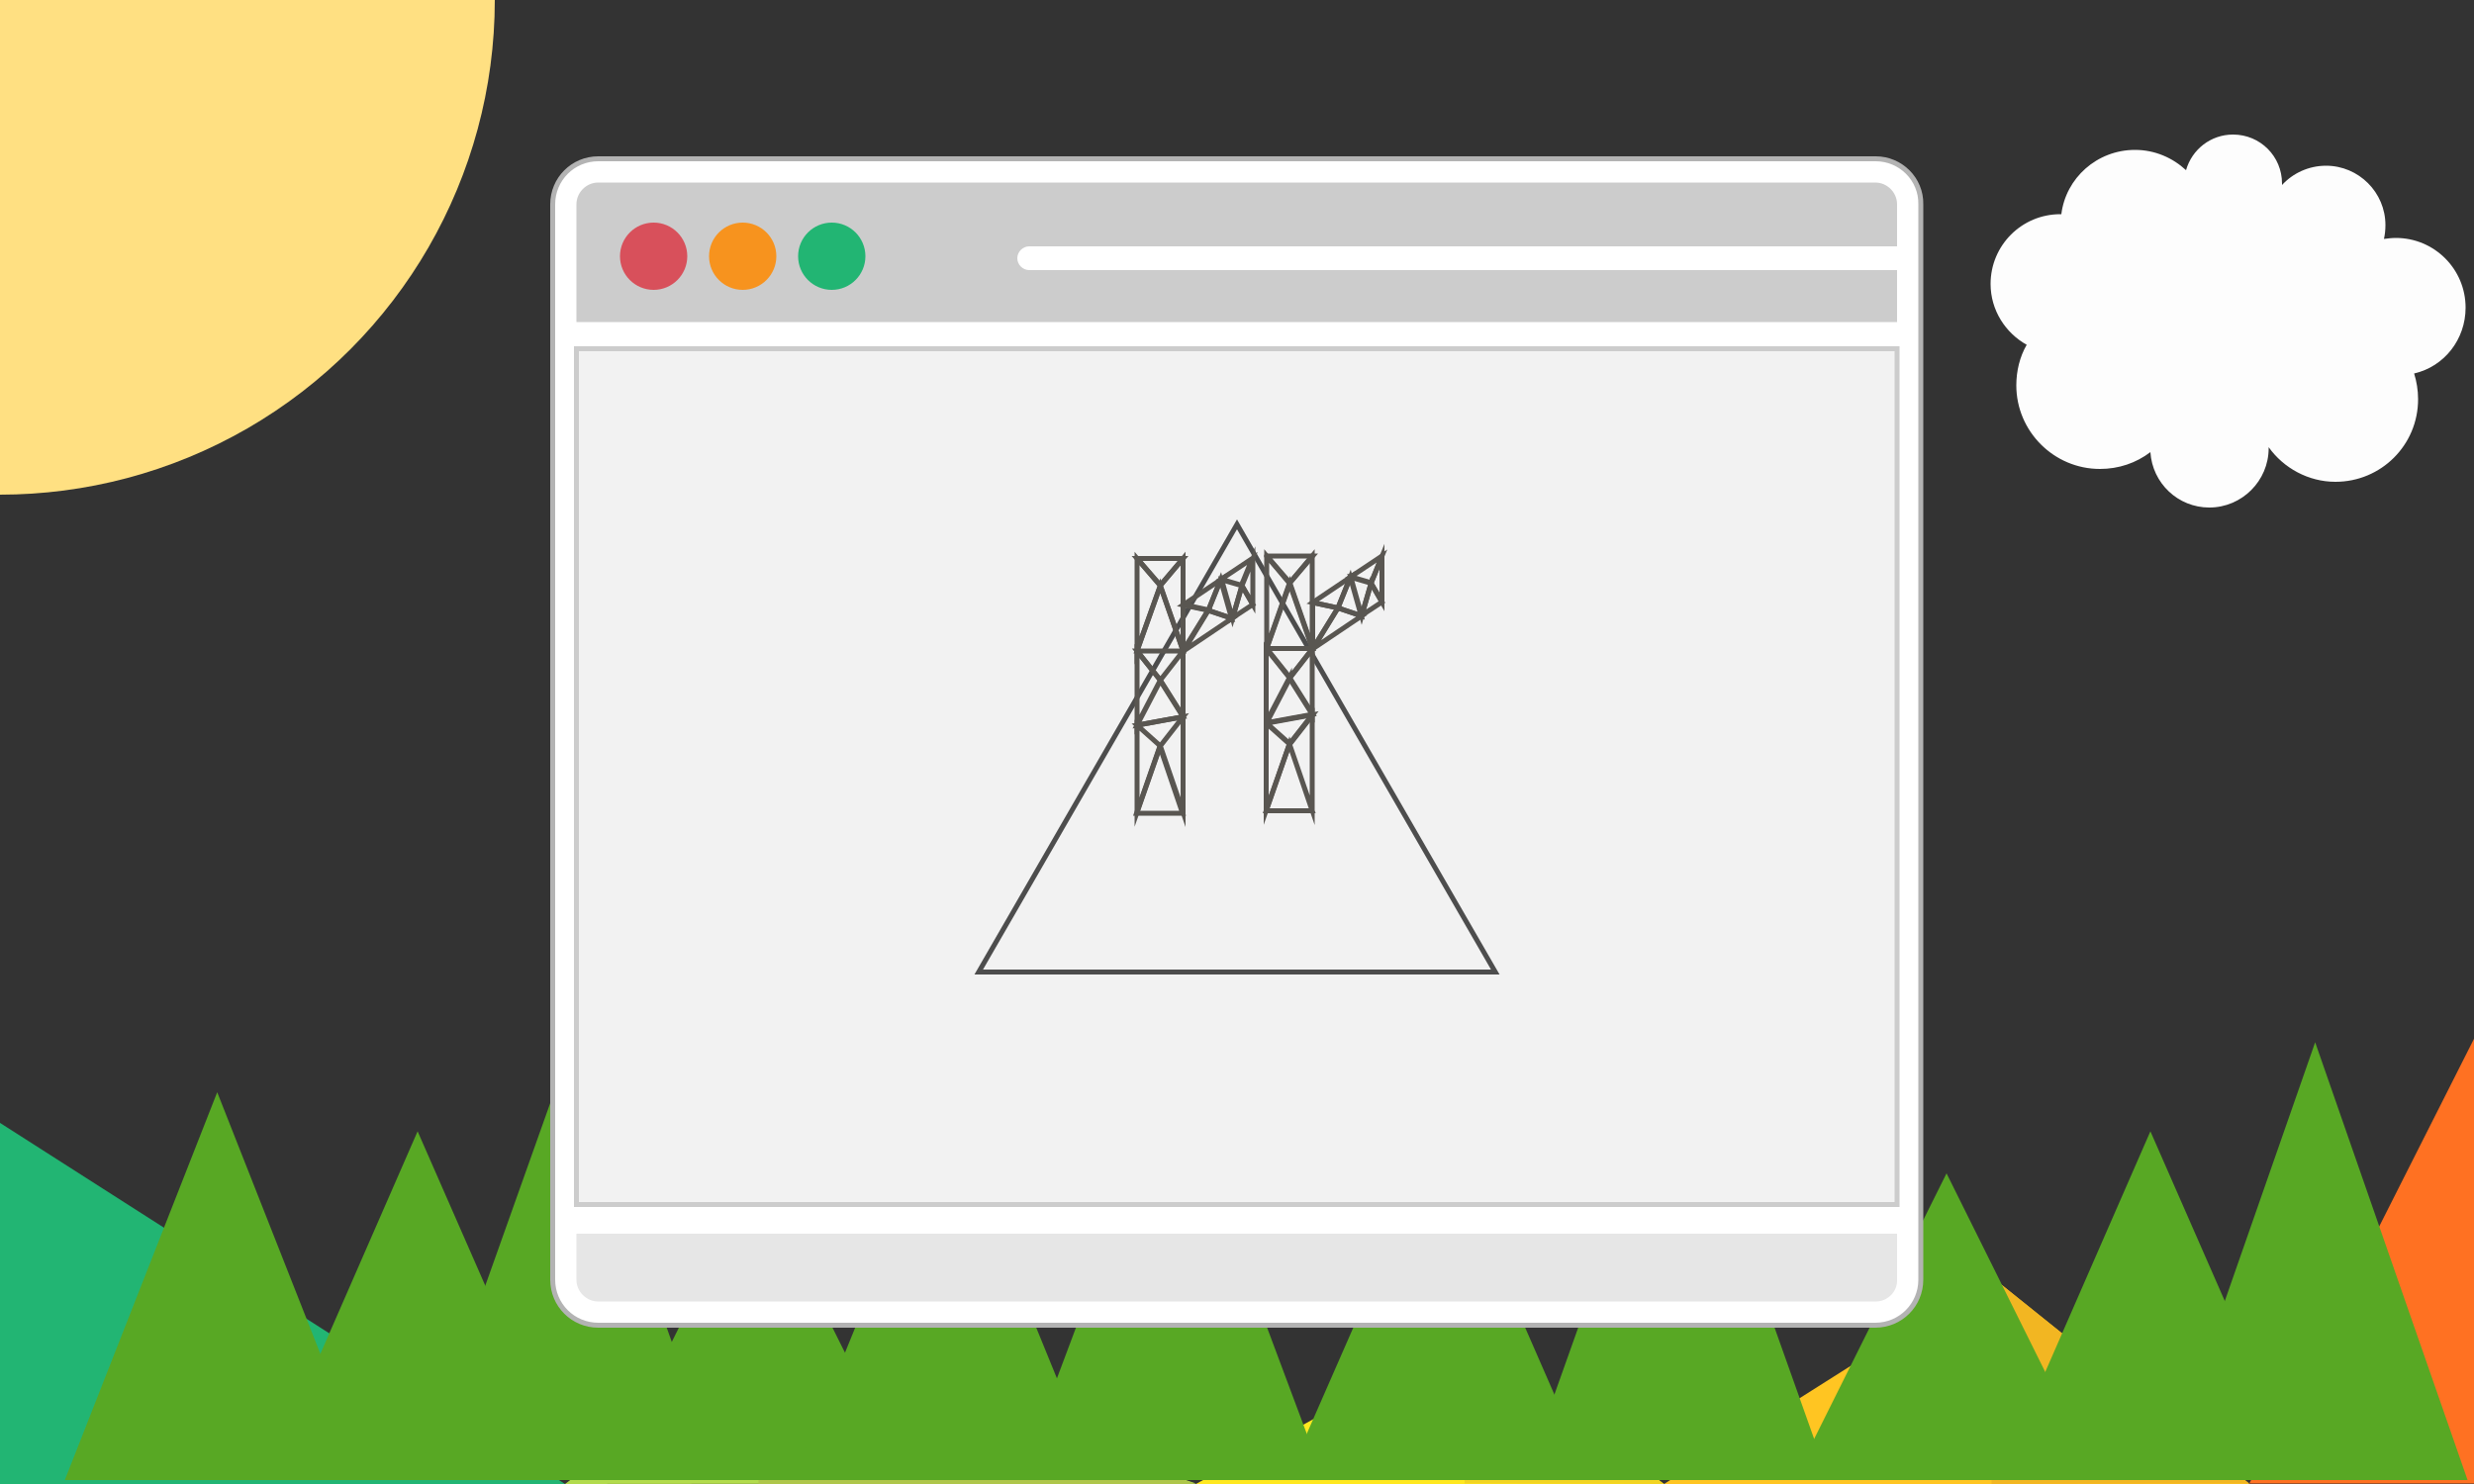 <?xml version="1.0" encoding="UTF-8"?>
<?xml-stylesheet href="../css/style.css" type="text/css"?>
<svg id="design-tab" xmlns="http://www.w3.org/2000/svg" viewBox="0 0 500 300"><rect x="0" y="0" width="500" height="300" fill="#333333" stroke="none"/><path class="design-bg" fill="rgba(255,255,255,0)" d="M0 0h500v299.9H0z"/><circle class="design-sun" fill="#ffe082" r="100"/><g class="design-triangle-group"><path fill="#22B573" d="M0 300v-73l114.2 73"/><path fill="#B2DB4D" d="M114.2 300l39.1-30.1 88.4 30"/><path fill="#FFE820" d="M241.7 300l54.3-30 40.3 30"/><path fill="#FFC522" d="M336.3 300l66.2-41.9 52.1 41.9"/><path fill="#FF7122" d="M454.6 299.9H500V210"/><polygon class="design-shadow" fill="#AEC64A" points="153.3 269.9 153.3 300 241.7 300 "/><polygon class="design-shadow" fill="#F2D422" points="296 270 296 299.9 336.3 300 "/><polygon class="design-shadow" fill="#F2B622" points="402.5 258.1 402.5 300 454.6 299.9 "/></g><g class="forest"><polygon fill="#58A824" points="13.1 299.2 43.9 220.8 74.8 299.2 "/><polygon fill="#58A824" points="53.6 299.2 84.4 228.7 115.3 299.2 "/><polygon fill="#58A824" points="84.1 299.2 114.9 212.6 145.7 299.2 "/><polygon fill="#58A824" points="121.9 299.2 152.7 237.2 183.6 299.2 "/><polygon fill="#58A824" points="160.3 299.2 191.1 223.5 222 299.2 "/><polygon fill="#58A824" points="205.9 299.2 236.8 216.8 267.6 299.2 "/><polygon fill="#58A824" points="260 299.2 290.9 228.7 321.7 299.2 "/><polygon fill="#58A824" points="308 299.2 338.8 212.6 369.6 299.2 "/><polygon fill="#58A824" points="362.5 299.2 393.4 237.2 424.2 299.2 "/><polygon fill="#58A824" points="403.8 299.2 434.6 228.7 465.5 299.2 "/><polygon fill="#58A824" points="437 299.2 467.9 210.7 498.7 299.2 "/></g><g><path fill="#FFF" stroke="#B3B3B3" stroke-miterlimit="10" d="M379.1 32.1H120.9c-5.1 0-9.2 4.1-9.2 9.2v217.4c0 5.1 4.1 9.2 9.2 9.2H379c5.1 0 9.2-4.1 9.2-9.2V41.3c0.1-5.1-4.1-9.2-9.1-9.2z"/><path fill="#CCC" d="M120.9 36.9H379c2.4 0 4.4 2 4.4 4.4v8.5H208c-1.3 0-2.4 1.1-2.4 2.4 0 1.3 1.1 2.4 2.4 2.4h175.4v10.5H116.5V41.3c0-2.4 2-4.4 4.4-4.4z"/><path fill="#E6E6E6" d="M379.1 263.1H120.9c-2.4 0-4.4-2-4.4-4.4v-9.3h266.9v9.3c0.1 2.4-1.9 4.4-4.3 4.4z"/><path fill="#F2F2F2" stroke="#CCC" stroke-miterlimit="10" d="M116.5 70.5h266.9v173H116.5z"/><circle fill="#D8505B" cx="132.1" cy="51.8" r="6.8"/><path class="cloud" fill="#FDFDFD" d="M498.3 62.2c0-7.8-6.3-14.1-14.1-14.1 -0.8 0-1.6 0.1-2.4 0.2 0.2-0.9 0.3-1.8 0.3-2.8 0-6.6-5.4-12-12-12 -3.5 0-6.7 1.5-8.9 3.9 0-0.1 0-0.2 0-0.3 0-5.5-4.4-9.9-9.9-9.9 -4.5 0-8.3 3-9.5 7.2 -2.7-2.5-6.3-4.1-10.3-4.1 -7.7 0-14 5.7-14.9 13 -0.1 0-0.1 0-0.2 0 -7.8 0-14.1 6.3-14.1 14.1 0 5.3 3 9.9 7.3 12.3 -1.4 2.4-2.1 5.3-2.1 8.2 0 9.3 7.6 16.9 16.9 16.9 3.8 0 7.3-1.2 10.2-3.4 0.4 6.3 5.6 11.2 11.9 11.2 6.6 0 12-5.4 12-12 0-0.1 0-0.1 0-0.2 3 4.2 8 7 13.5 7 9.2 0 16.7-7.4 16.7-16.7 0-1.8-0.3-3.6-0.8-5.2C494 74.1 498.3 68.6 498.3 62.2z"/><circle fill="#F7931E" cx="150.1" cy="51.8" r="6.8"/><circle fill="#22B573" cx="168.1" cy="51.8" r="6.8"/><path class="design-tab-triangle" fill="rgba(255,255,255,0)" stroke="#4D4D4D" stroke-miterlimit="10" d="M197.8 196.5L250 106l52.2 90.5z"/><g class="rr-letter" fill="none" stroke="#595651" stroke-miterlimit="10"><path d="M229.8 112.9l4.7 5.4 4.6-5.4h-9.3z"/><path d="M234.5 118.4l-4.7 13.1v-18.6l4.7 5.5c0-0.1 0 0 0 0zM234.5 118.4l4.6 13.1v-18.6l-4.6 5.5c0-0.1 0 0 0 0z"/><path d="M229.8 131.6h9.3l-4.6-13.2-4.7 13.2zM229.8 131.6l4.7 5.9 4.6-5.9h-9.3zM234.5 137.5l4.6 7.3v-13.2l-4.6 5.9z"/><path d="M234.5 137.5l-4.7-5.9v14.9l4.7-9zM229.8 146.6l9.3-1.7-4.6-7.3-4.7 9z"/><path d="M229.8 146.6l4.7 4.2 4.6-5.9-9.3 1.7zM234.5 150.8l-4.7 13.4v-17.6l4.7 4.2zM234.5 150.8l4.6 13.4v-19.3l-4.6 5.9z"/><path d="M234.4 150.9l-4.7 13.5h9.3l-4.6-13.5c0.1 0 0.1 0 0 0zM239.1 122.2l5.1 1.1-5.1 8.2v-9.3z"/><path d="M244.2 123.4l2.5-6.2-7.6 5.1 5.1 1.1z"/><path d="M244.2 123.4l4.8 1.6-9.8 6.6 5-8.2z"/><path d="M244.2 123.4l2.5-6.2 2.2 7.8-4.7-1.6zM246.8 117.1l6.3-4.2-2.2 5.4-4.1-1.2zM251 118.4l-1.9 6.6-2.2-7.8 4.1 1.2zM251 118.4l2.2 3.8V113l-2.2 5.4c0-0.1 0 0 0 0z"/><path d="M251 118.4l-1.9 6.5 4.1-2.7-2.2-3.8zM256 112.4l4.7 5.4 4.6-5.4H256s-0.1 0 0 0z"/><path d="M260.6 117.9L256 131v-18.6l4.6 5.5zM260.6 117.9l4.6 13.1v-18.6l-4.6 5.5z"/><path d="M256 131.1h9.3l-4.6-13.2-4.7 13.2c-0.1 0-0.1 0 0 0zM256 131.1l4.7 5.9 4.6-5.9H256s-0.1 0 0 0z"/><path d="M260.6 137.1l4.6 7.3v-13.2l-4.6 5.9zM260.6 137l-4.7-5.9V146l4.7-9c0 0.1 0 0.1 0 0z"/><path d="M256 146.1l9.3-1.7-4.6-7.3-4.7 9c-0.1 0 0 0 0 0z"/><path d="M256 146.2l4.7 4.2 4.6-5.9-9.3 1.7c0-0.1-0.1-0.1 0 0zM260.6 150.4l-4.7 13.4v-17.6l4.7 4.2c0-0.1 0 0 0 0z"/><path d="M260.6 150.4l4.6 13.4v-19.3l-4.6 5.9c0-0.1 0 0 0 0zM260.6 150.4l-4.7 13.5h9.3l-4.6-13.5zM265.3 121.8l5.1 1.1-5.1 8.2v-9.3z"/><path d="M270.4 122.9l2.5-6.2-7.6 5.1 5.1 1.1z"/><path d="M270.4 122.9l4.8 1.6-9.8 6.6 5-8.2z"/><path d="M270.4 122.9l2.5-6.2 2.2 7.8-4.7-1.6zM273 116.6l6.3-4.2-2.2 5.4-4.1-1.2zM277.1 117.9l-1.9 6.6-2.2-7.8 4.1 1.2z"/><path d="M277.1 117.9l2.2 3.8v-9.2l-2.2 5.4z"/><path d="M277.1 117.9l-1.9 6.5 4.1-2.7-2.2-3.8z"/></g></g></svg>